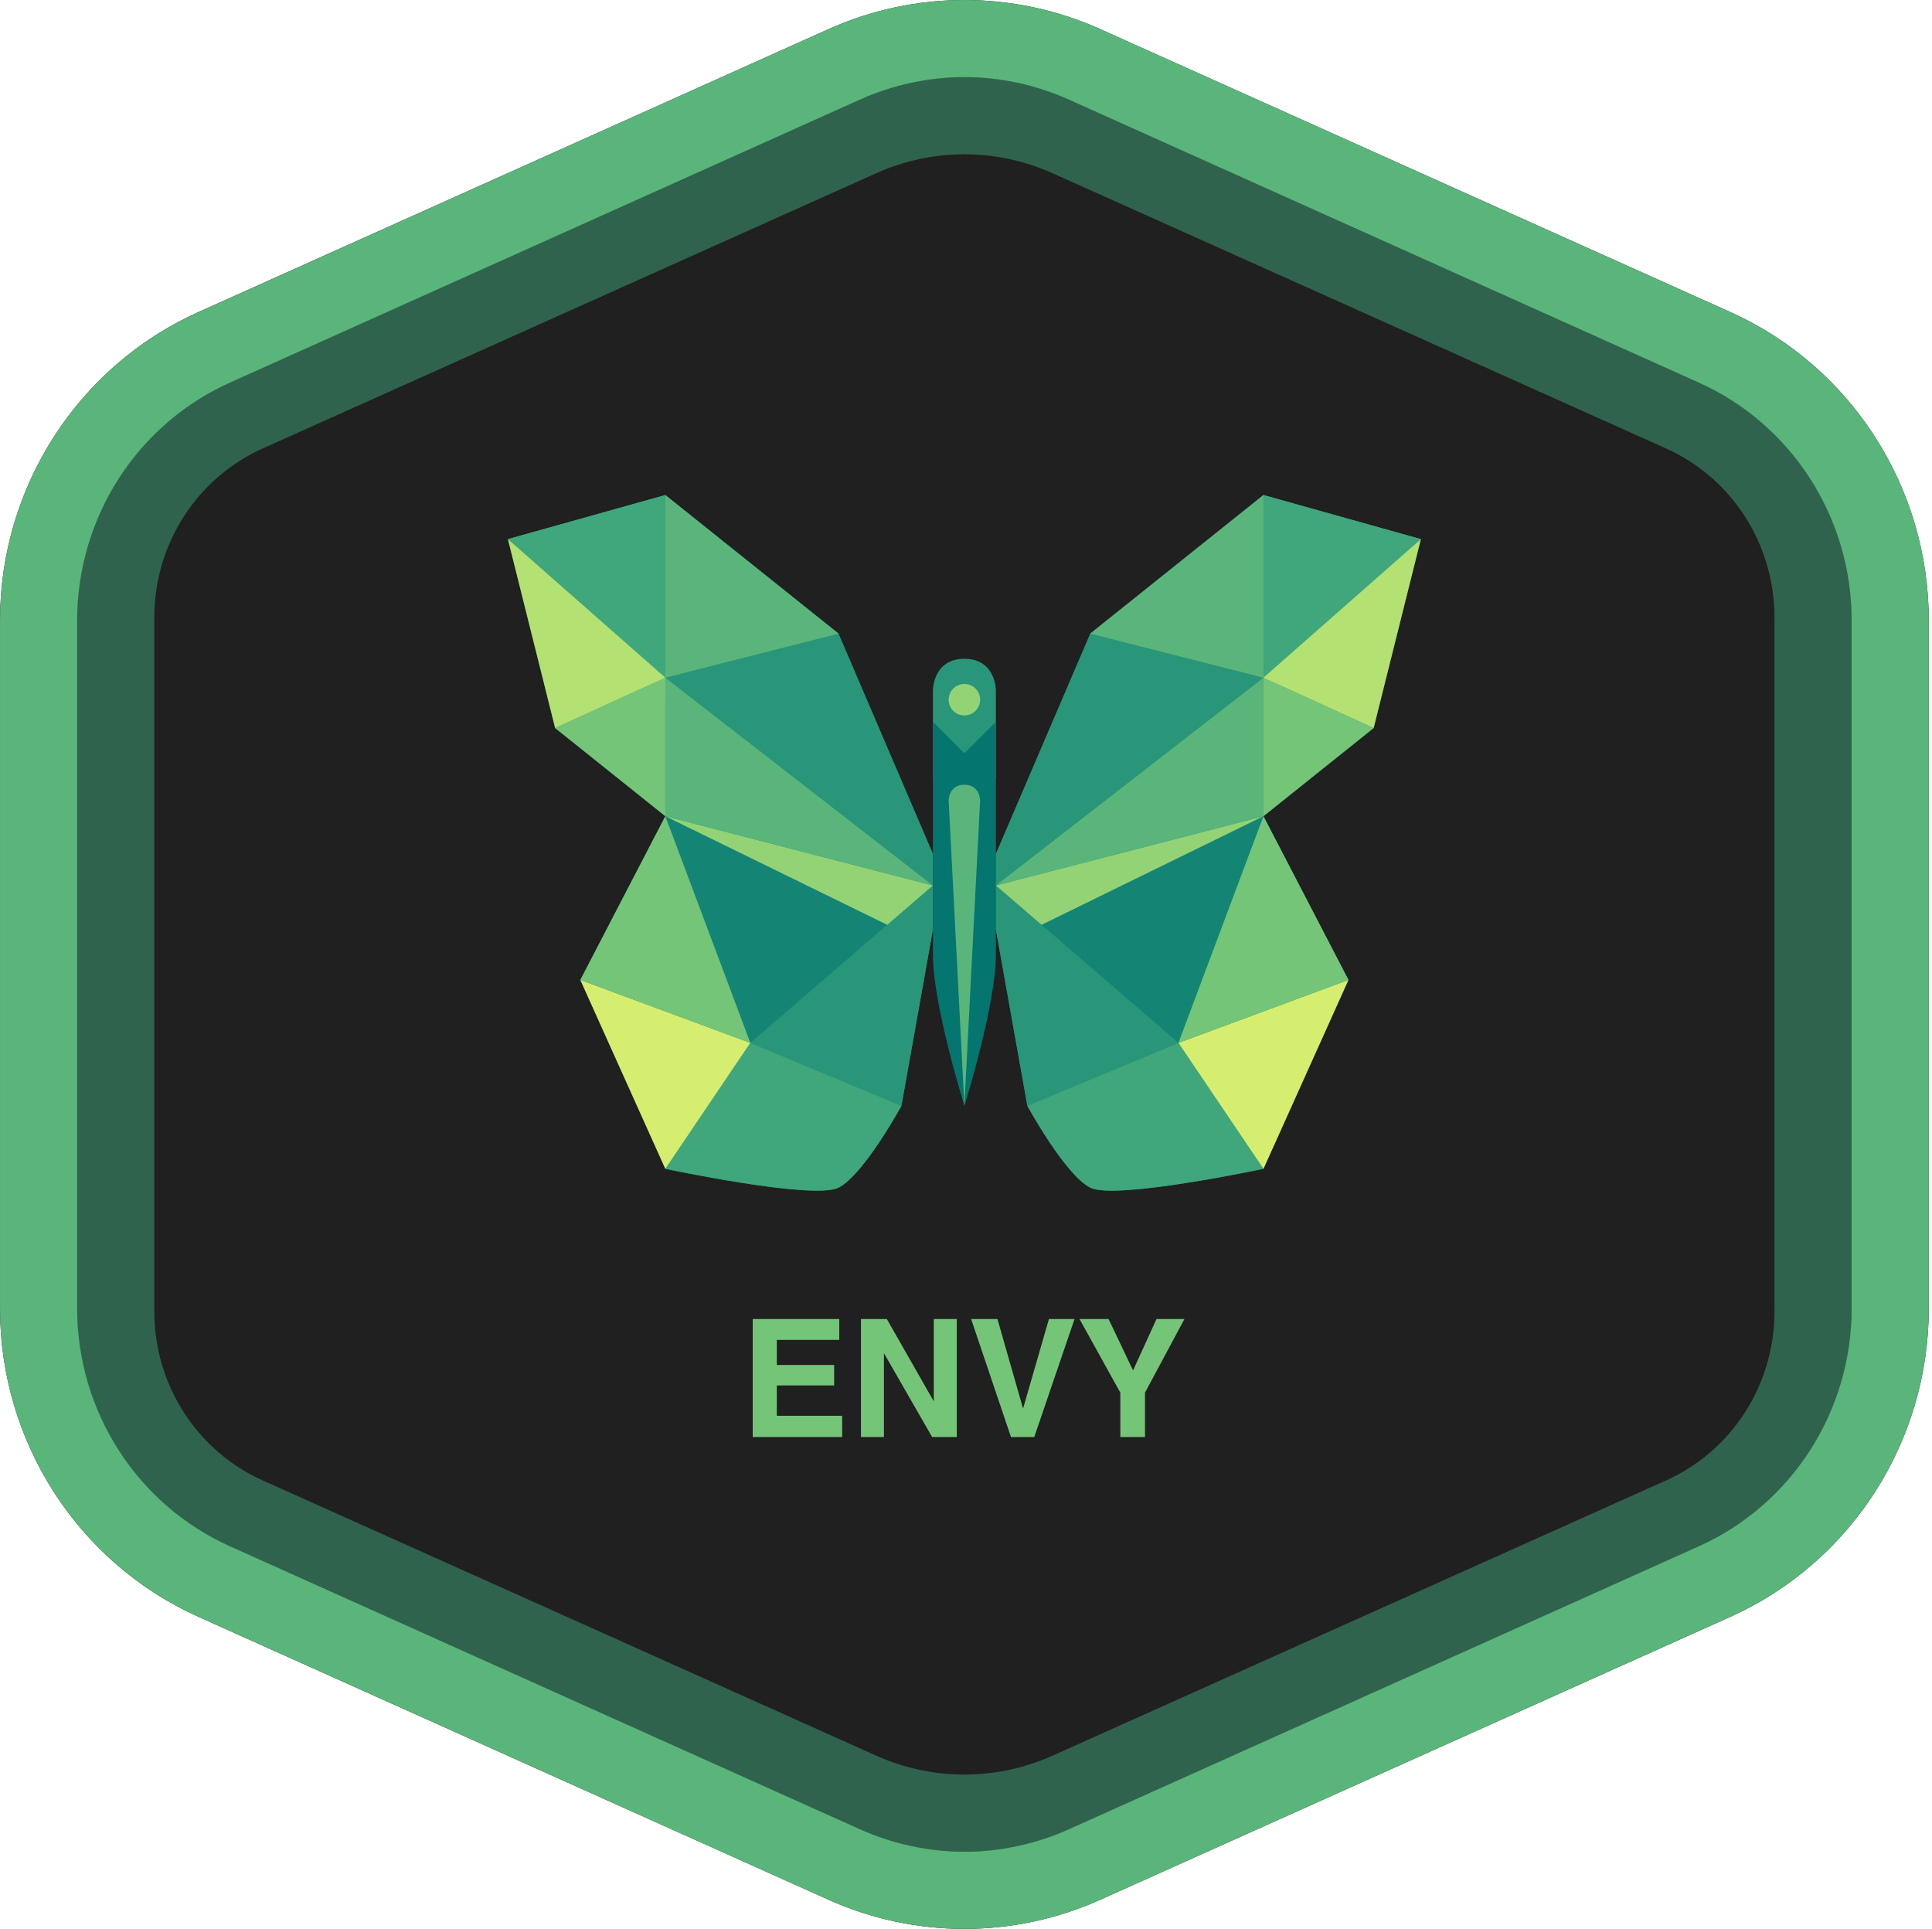 <svg viewBox="0 0 601 600" aria-labelledby="envy-title" fill="none" xmlns="http://www.w3.org/2000/svg">
<title id="envy-title">Envy</title>
<path fill-rule="evenodd" clip-rule="evenodd" d="M342.277 9.063L538.248 97.057C575.801 113.919 600 151.52 600 193.012V406.988C600 448.479 575.801 486.081 538.248 502.943L342.277 590.937C328.969 596.912 314.565 600 300 600C285.435 600 271.031 596.912 257.723 590.937L61.752 502.943C24.199 486.081 0 448.48 0 406.989V193.011C0 151.52 24.199 113.918 61.752 97.057L257.723 9.063C271.031 3.088 285.435 0 300 0C314.565 0 328.969 3.088 342.277 9.063V9.063Z" fill="#202020"/>
<path class="inner-ring" opacity="0.5" fill-rule="evenodd" clip-rule="evenodd" d="M332.324 42.925C322.145 38.359 311.134 36 300 36C288.866 36 277.855 38.359 267.676 42.925L76.8 128.553C51.993 139.681 36 164.561 36 192.021V407.978C36 435.439 51.993 460.318 76.8 471.446L267.676 557.075C277.855 561.641 288.865 564 299.999 564C311.134 564 322.144 561.641 332.323 557.075L523.199 471.446C548.006 460.318 564 435.439 564 407.978V192.021C564 164.561 548.006 139.681 523.199 128.553L332.325 42.925H332.324Z" stroke="#40A67B" stroke-width="24"/>
<path class="outer-ring" fill-rule="evenodd" clip-rule="evenodd" d="M337.402 20.021C325.629 14.733 312.888 12 300.003 12C287.118 12 274.377 14.733 262.604 20.021L66.632 108.051C33.41 122.972 12.003 156.249 12.003 192.968V407.032C12.003 443.751 33.41 477.028 66.63 491.95L262.604 579.979C274.377 585.267 287.118 588 300.003 588C312.888 588 325.629 585.267 337.402 579.979L533.374 491.95C566.596 477.028 588.003 443.751 588.003 407.032V192.969C588.003 156.249 566.596 122.972 533.375 108.051L337.402 20.021Z" stroke="#5AB57A" stroke-width="24"/>
<path d="M259.482 430.963H241.652V440.401H261.972V447H234.156V410.294H261.076V416.793H241.652V424.588H259.482V430.963ZM297.632 447H289.962L274.971 420.927V447H267.824V410.294H275.868L290.485 435.918V410.294H297.632V447ZM302.09 410.294H310.283L318.251 438.16L326.295 410.294H334.264L321.738 447H314.491L302.09 410.294ZM368.455 410.294L356.178 433.204V447H348.508V433.204L335.808 410.294H344.847L352.467 426.281L359.764 410.294H368.455Z" fill="#75C578"/>
<path d="M290.207 242.138H309.793L309.793 214.717C309.793 214.717 309.793 204.924 300 204.924C290.206 204.924 290.207 214.717 290.207 214.717L290.207 242.138Z" fill="#299679"/>
<path d="M300 212.759C297.295 212.759 295.103 214.951 295.103 217.655V217.655C295.103 220.36 297.295 222.552 300 222.552V222.552C302.704 222.552 304.896 220.36 304.896 217.655V217.655C304.896 214.951 302.704 212.759 300 212.759V212.759Z" fill="#93D375"/>
<path d="M300 343.986C300 343.986 309.793 312.648 309.793 296.979C309.793 281.31 309.793 224.51 309.793 224.51L300 234.303L290.207 224.51C290.207 224.51 290.207 281.31 290.207 296.979C290.207 312.648 300 343.986 300 343.986Z" fill="#04756F"/>
<path d="M299.999 343.986L304.896 248.993C304.896 248.993 304.896 244.097 299.999 244.097C295.103 244.097 295.103 248.993 295.103 248.993L299.999 343.986Z" fill="#5AB57A"/>
<path d="M290.207 265.641L275.517 231.366L260.828 197.09L206.966 154L158 167.71L172.69 226.469L206.966 253.89L180.524 304.814L206.966 363.572C206.966 363.572 252.993 373.366 260.828 369.448C268.662 365.531 280.414 343.986 280.414 343.986L290.207 289.145" fill="#148575"/>
<path d="M233.407 324.4L280.414 343.986L290.207 289.145V275.434L233.407 324.4Z" fill="#299679"/>
<path d="M206.966 363.572C206.966 363.572 252.994 373.366 260.828 369.448C268.662 365.531 280.414 343.986 280.414 343.986L233.407 324.4L206.966 363.572Z" fill="#40A67B"/>
<path d="M206.966 363.572L233.407 324.4L180.524 304.814L206.966 363.572Z" fill="#D5EE6F"/>
<path d="M206.965 253.89L180.524 304.814L233.407 324.4L206.965 253.89Z" fill="#75C578"/>
<path d="M206.966 253.89L276.007 287.676L290.207 275.434L206.966 253.89Z" fill="#93D375"/>
<path d="M158 167.71L206.966 210.8L290.207 275.434V265.641L260.828 197.09L206.966 154L158 167.71Z" fill="#299679"/>
<path d="M158 167.71L206.966 218.634V154L158 167.71Z" fill="#40A67B"/>
<path d="M206.965 154V210.8L260.827 197.09L206.965 154Z" fill="#5AB57A"/>
<path d="M206.966 210.8L172.69 226.469L206.966 253.89V210.8Z" fill="#75C578"/>
<path d="M206.966 210.8L158 167.71L172.69 226.469L206.966 210.8Z" fill="#B3E172"/>
<path d="M206.965 210.8V253.89L233.407 260.745L290.207 275.434L206.965 210.8Z" fill="#5AB57A"/>
<path d="M309.793 265.641L324.483 231.366L339.172 197.09L393.034 154L442 167.71L427.31 226.469L393.034 253.89L419.476 304.814L393.034 363.572C393.034 363.572 347.007 373.366 339.172 369.448C331.338 365.531 319.586 343.986 319.586 343.986L309.793 289.145" fill="#148575"/>
<path d="M366.593 324.4L319.586 343.986L309.793 289.145V275.434L366.593 324.4Z" fill="#299679"/>
<path d="M393.034 363.572C393.034 363.572 347.007 373.366 339.172 369.448C331.338 365.531 319.586 343.986 319.586 343.986L366.593 324.4L393.034 363.572Z" fill="#40A67B"/>
<path d="M393.034 363.572L366.593 324.4L419.476 304.814L393.034 363.572Z" fill="#D5EE6F"/>
<path d="M393.035 253.89L419.476 304.814L366.593 324.4L393.035 253.89Z" fill="#75C578"/>
<path d="M393.034 253.89L323.993 287.676L309.793 275.434L393.034 253.89Z" fill="#93D375"/>
<path d="M442 167.71L393.034 210.8L309.793 275.434V265.641L339.172 197.09L393.034 154L442 167.71Z" fill="#299679"/>
<path d="M442 167.71L393.034 218.634V154L442 167.71Z" fill="#40A67B"/>
<path d="M393.034 154V210.8L339.172 197.09L393.034 154Z" fill="#5AB57A"/>
<path d="M393.034 210.8L427.31 226.469L393.034 253.89V210.8Z" fill="#75C578"/>
<path d="M393.034 210.8L442 167.71L427.31 226.469L393.034 210.8Z" fill="#B3E172"/>
<path d="M393.034 210.8V253.89L366.593 260.745L309.793 275.434L393.034 210.8Z" fill="#5AB57A"/>
</svg>
